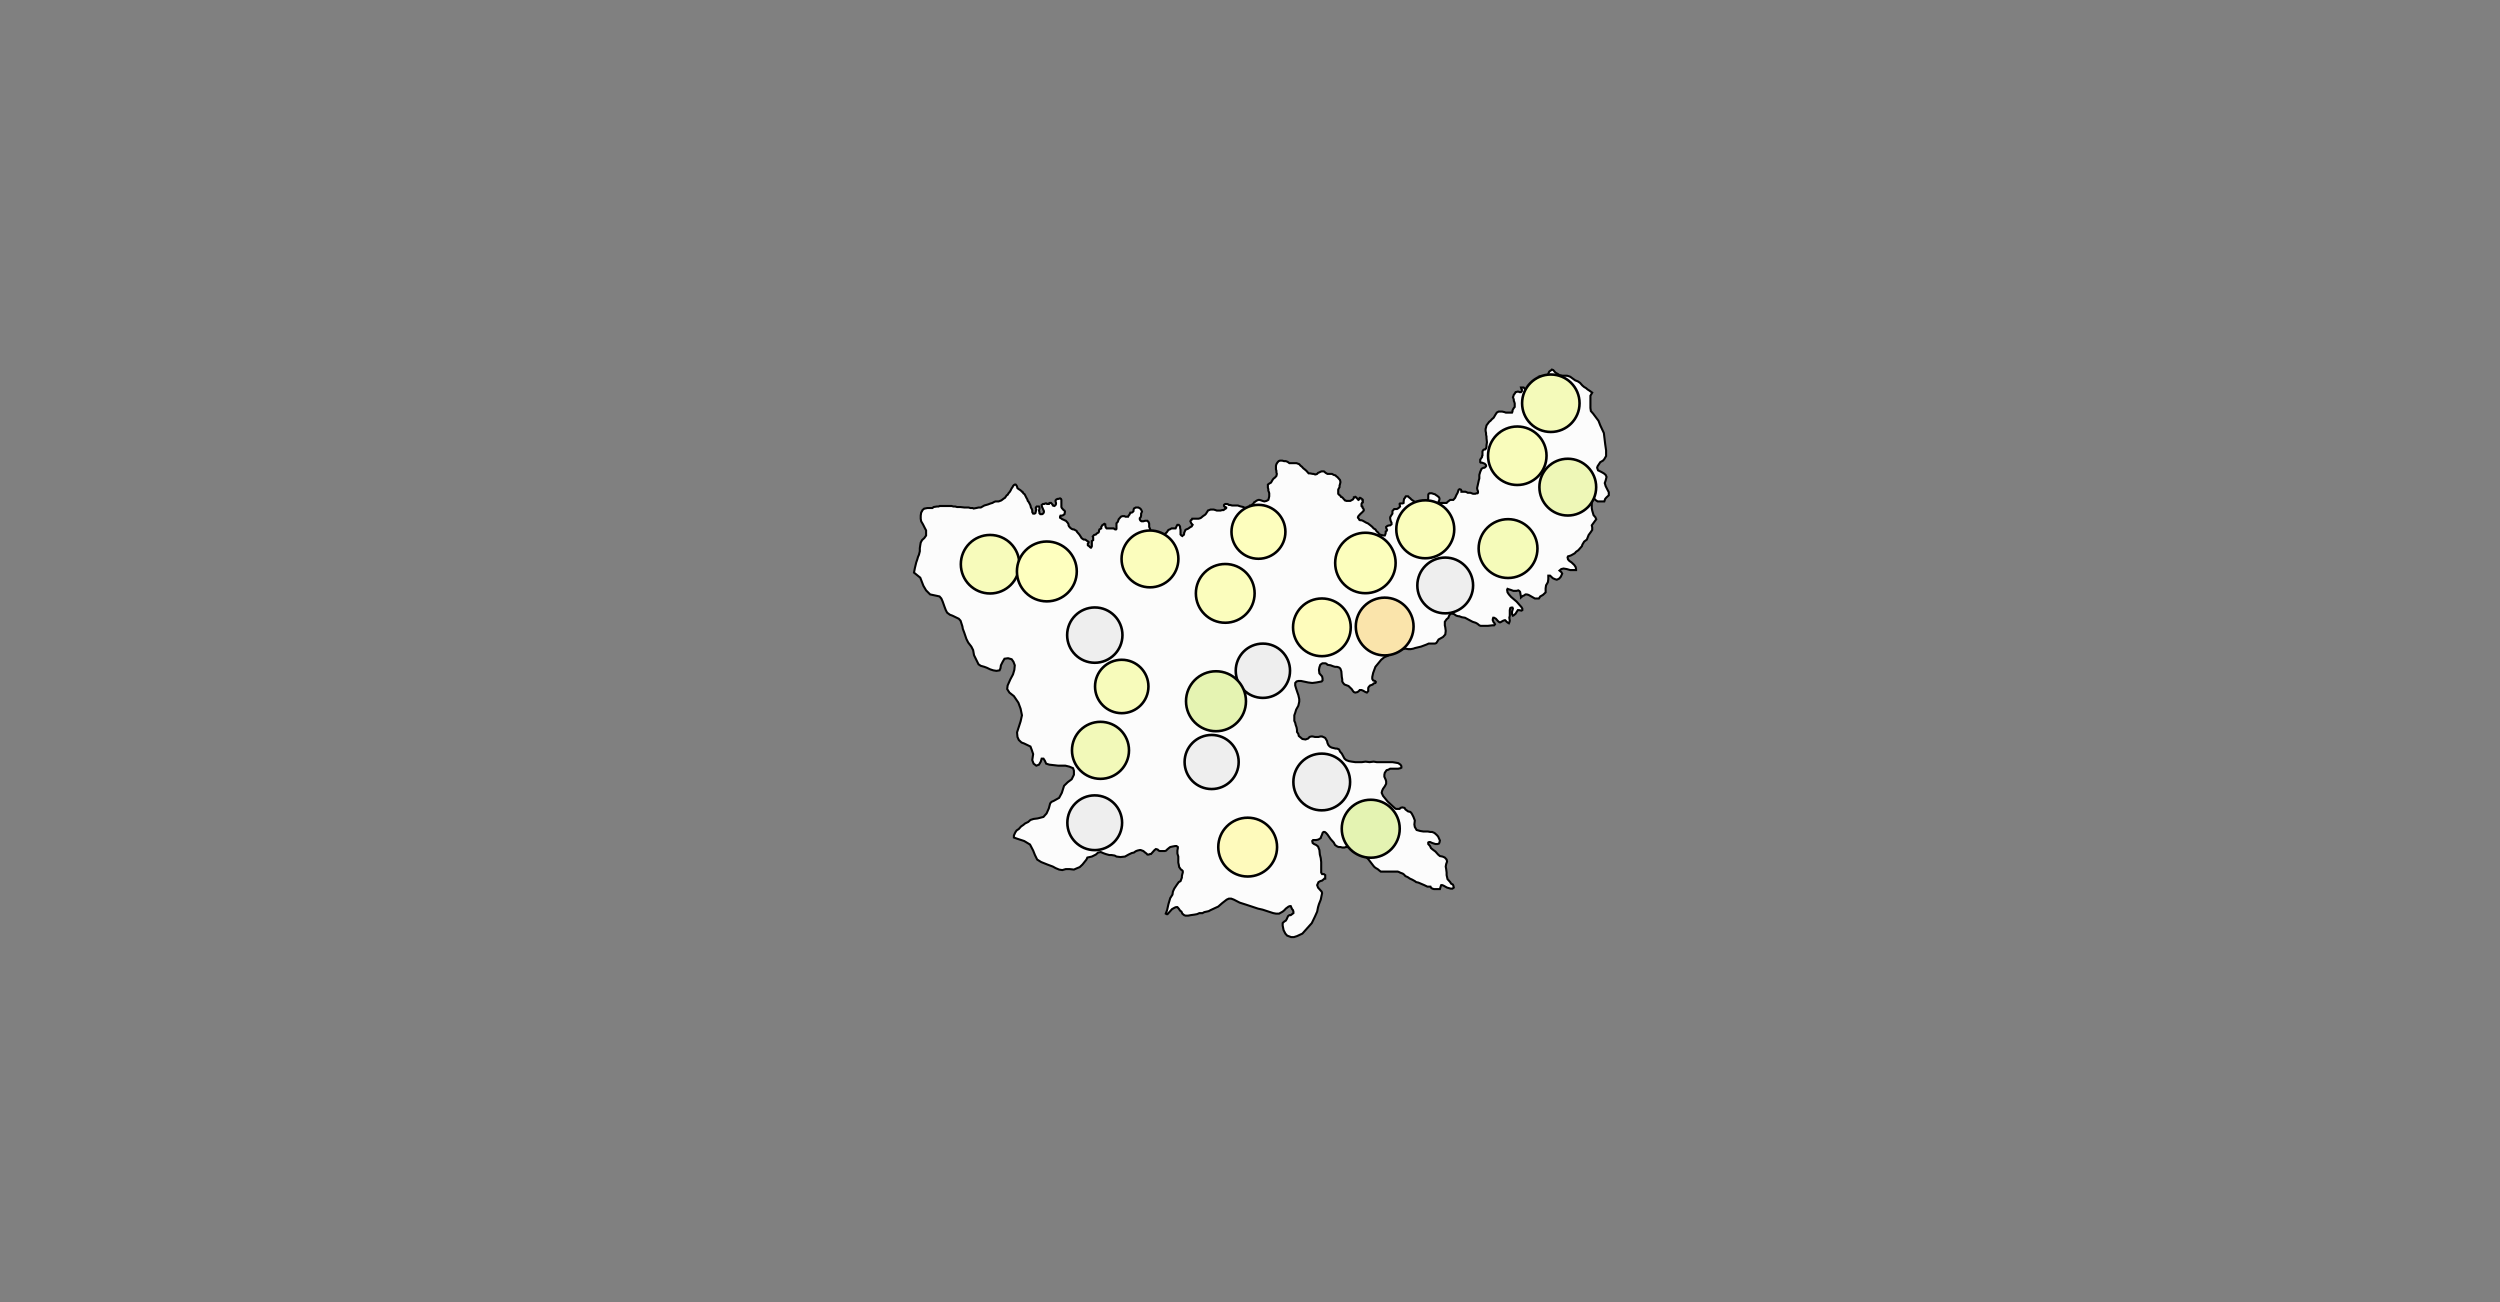 <?xml version="1.0" standalone="no"?><!DOCTYPE svg PUBLIC "-//W3C//DTD SVG 1.1//EN" "http://www.w3.org/Graphics/SVG/1.1/DTD/svg11.dtd"><svg id="chart" width="960" height="500" class="dorlingCart" data-type="dorlingCart" version="1.1" xmlns:xlink="http://www.w3.org/1999/xlink" xmlns="http://www.w3.org/2000/svg"><rect width="100%" height="100%" fill="#808080" stroke="none"/><defs class="svg-crowbar"><style type="text/css"><![CDATA[.feature{ fill: #fcfcfc; stroke: #000000; stroke-width: 0.2px; cursor: pointer; }]]></style></defs>
<g><g transform="translate(-1619.298,-720.252)scale(4,4)">
<path class="feature" data-q="JHARKHAND" d="M494.46,228.736L494.761,228.688L494.933,228.688L495.019,228.639L495.32,228.639L495.492,228.639L495.664,228.639L495.88,228.639L496.009,228.639L496.181,228.639L496.353,228.688L496.525,228.688L496.697,228.736L496.869,228.736L496.998,228.736L497.428,228.785L497.6,228.785L497.815,228.785L497.987,228.834L498.202,228.834L498.288,228.883L498.546,228.834L498.761,228.785L498.976,228.785L499.062,228.736L499.234,228.639L499.32,228.59L499.492,228.541L499.664,228.492L499.793,228.443L499.922,228.394L500.094,228.345L500.266,228.247L500.395,228.199L500.567,228.199L500.696,228.199L500.825,228.15L500.954,228.101L501.083,228.003L501.212,227.905L501.298,227.856L501.47,227.612L501.556,227.563L501.642,227.416L501.771,227.269L501.857,227.123L501.9,227.025L501.986,226.878L502.029,226.829L502.072,226.731L502.158,226.633L502.244,226.584L502.33,226.584L502.416,226.682L502.459,226.78L502.502,226.927L502.631,227.025L502.717,227.074L502.846,227.171L502.932,227.269L502.975,227.269L503.018,227.318L503.061,227.416L503.19,227.514L503.362,227.856L503.448,228.003L503.491,228.15L503.577,228.247L503.706,228.492L503.749,228.59L503.792,228.785L503.878,228.932L503.921,229.079L503.921,229.225L504.007,229.372L504.136,229.372L504.222,229.323L504.265,229.176L504.265,229.127L504.308,228.981L504.265,228.883L504.265,228.785L504.351,228.688L504.48,228.688L504.566,228.688L504.609,228.785L504.609,228.932L504.566,229.079L504.609,229.225L504.609,229.323L504.652,229.372L504.695,229.421L504.781,229.421L504.867,229.421L504.953,229.372L504.996,229.323L505.039,229.225L505.039,229.127L504.996,229.03L504.867,228.736L504.824,228.639L504.824,228.541L504.953,228.443L505.082,228.443L505.168,228.394L505.211,228.394L505.297,228.394L505.34,228.443L505.469,228.443L505.512,228.443L505.512,228.394L505.598,228.345L505.684,228.345L505.727,228.345L505.813,228.443L505.899,228.541L505.899,228.59L506.029,228.639L506.115,228.59L506.158,228.541L506.201,228.443L506.201,228.345L506.158,228.199L506.158,228.101L506.244,228.003L506.373,227.954L506.459,227.954L506.588,227.905L506.674,227.954L506.717,228.052L506.717,228.199L506.717,228.345L506.717,228.492L506.717,228.639L506.717,228.736L506.76,228.834L506.846,228.932L506.932,229.03L507.018,229.079L507.061,229.176L507.018,229.421L506.889,229.518L506.76,229.567L506.631,229.567L506.588,229.665L506.588,229.763L506.674,229.812L506.803,229.909L506.932,229.958L507.018,230.007L507.147,230.056L507.233,230.154L507.276,230.202L507.319,230.251L507.405,230.398L507.405,230.496L507.448,230.593L507.577,230.74L507.706,230.837L507.835,230.886L507.921,230.886L508.007,230.935L508.093,230.984L508.179,231.033L508.222,231.13L508.308,231.228L508.351,231.277L508.437,231.374L508.566,231.57L508.652,231.716L508.781,231.814L508.867,231.863L508.996,231.863L509.082,231.911L509.211,232.009L509.297,232.058L509.34,232.107L509.297,232.204L509.254,232.253L509.254,232.302L509.254,232.399L509.297,232.448L509.383,232.497L509.469,232.595L509.555,232.643L509.598,232.595L509.641,232.497L509.641,232.399L509.641,232.351L509.641,232.204L509.641,232.058L509.641,232.009L509.77,231.911L509.77,231.863L509.77,231.667L509.727,231.57L509.856,231.423L510.028,231.374L510.114,231.277L510.286,231.179L510.329,231.082L510.329,230.984L510.372,230.886L510.458,230.837L510.544,230.789L510.544,230.74L510.544,230.642L510.587,230.593L510.63,230.496L510.716,230.447L510.759,230.398L510.845,230.349L510.931,230.398L510.931,230.544L510.974,230.642L510.974,230.691L511.06,230.789L511.146,230.789L511.275,230.789L511.404,230.789L511.705,230.789L511.748,230.789L511.791,230.837L511.877,230.886L511.963,230.886L512.006,230.837L512.006,230.74L512.006,230.642L512.006,230.544L512.006,230.3L512.135,230.154L512.221,229.909L512.264,229.86L512.35,229.763L512.436,229.665L512.565,229.616L512.651,229.616L512.694,229.616L512.78,229.616L512.866,229.665L512.952,229.665L513.038,229.665L513.124,229.665L513.167,229.567L513.253,229.47L513.339,229.274L513.468,229.274L513.554,229.225L513.597,229.176L513.64,229.127L513.64,229.03L513.683,228.883L513.769,228.834L513.855,228.785L513.941,228.785L513.984,228.785L514.113,228.785L514.199,228.834L514.285,228.883L514.371,228.981L514.414,229.079L514.457,229.176L514.414,229.274L514.371,229.372L514.371,229.567L514.328,229.714L514.242,229.812L514.242,229.909L514.285,230.007L514.328,230.056L514.414,230.105L514.586,230.105L514.758,230.056L514.887,230.056L514.973,230.056L515.102,230.202L515.145,230.349L515.145,230.398L515.145,230.642L515.231,230.837L515.274,231.033L515.446,231.277L515.532,231.277L515.704,231.277L515.876,231.326L515.962,231.374L516.134,231.374L516.35,231.423L516.479,231.472L516.608,231.472L516.651,231.326L516.823,231.179L516.995,230.935L517.124,230.886L517.21,230.837L517.296,230.789L517.468,230.789L517.597,230.789L517.683,230.789L517.769,230.593L517.855,230.447L517.984,230.447L518.07,230.544L518.113,230.642L518.113,230.74L518.156,230.935L518.156,231.13L518.156,231.326L518.156,231.374L518.199,231.423L518.242,231.472L518.328,231.521L518.371,231.472L518.457,231.423L518.5,231.326L518.5,231.228L518.543,231.13L518.586,231.033L518.629,230.935L518.715,230.886L518.844,230.837L518.93,230.789L519.059,230.691L519.145,230.642L519.231,230.593L519.274,230.496L519.317,230.447L519.274,230.398L519.188,230.3L519.145,230.202L519.102,230.105L519.145,230.007L519.231,229.958L519.274,229.86L519.403,229.86L519.532,229.86L519.661,229.86L519.79,229.86L519.876,229.86L520.048,229.812L520.134,229.763L520.306,229.616L520.521,229.47L520.607,229.372L520.693,229.225L520.736,229.176L520.779,229.079L520.908,229.03L521.037,228.981L521.209,228.981L521.338,228.981L521.51,229.03L521.639,229.079L521.682,229.079L521.854,229.079L521.983,229.079L522.155,229.03L522.284,229.03L522.413,228.932L522.499,228.883L522.542,228.834L522.542,228.785L522.456,228.736L522.413,228.736L522.327,228.639L522.327,228.541L522.37,228.492L522.456,228.443L522.628,228.443L522.757,228.492L522.8,228.541L522.929,228.541L523.101,228.59L523.23,228.59L523.488,228.59L523.66,228.59L523.789,228.639L523.961,228.688L524.176,228.736L524.262,228.785L524.434,228.834L524.52,228.834L524.649,228.785L524.778,228.688L524.821,228.59L524.95,228.59L525.036,228.492L525.165,228.394L525.208,228.296L525.294,228.247L525.423,228.15L525.509,228.101L525.638,228.052L525.724,228.052L525.896,228.101L526.025,228.15L526.197,228.199L526.413,228.15L526.499,228.101L526.585,228.052L526.628,227.905L526.671,227.71L526.671,227.416L526.628,227.269L526.585,227.171L526.585,227.025L526.542,226.878L526.542,226.78L526.542,226.682L526.542,226.584L526.671,226.486L526.757,226.438L526.843,226.389L527.015,226.095L527.101,225.997L527.23,225.899L527.359,225.752L527.402,225.556L527.359,225.409L527.359,225.263L527.316,225.116L527.316,225.018L527.316,224.871L527.316,224.773L527.359,224.626L527.445,224.479L527.574,224.332L527.703,224.283L527.832,224.283L527.918,224.283L528.09,224.332L528.262,224.332L528.391,224.381L528.477,224.43L528.606,224.528L528.692,224.528L528.864,224.528L528.993,224.528L529.122,224.528L529.294,224.528L529.423,224.577L529.552,224.626L529.681,224.773L529.81,224.871L529.939,225.018L530.068,225.116L530.24,225.263L530.326,225.361L530.455,225.507L530.584,225.507L530.842,225.556L530.928,225.556L531.057,225.605L531.143,225.605L531.272,225.556L531.358,225.458L531.487,225.409L531.573,225.361L531.702,225.312L531.831,225.312L531.917,225.312L532.089,225.458L532.175,225.507L532.261,225.556L532.347,225.556L532.519,225.556L532.605,225.556L532.691,225.556L532.777,225.605L532.863,225.654L533.035,225.703L533.121,225.801L533.207,225.85L533.293,225.948L533.379,226.046L533.465,226.144L533.508,226.34L533.465,226.535L533.422,226.682L533.422,226.829L533.336,226.976L533.293,227.074L533.293,227.22L533.293,227.367L533.293,227.465L533.379,227.563L533.508,227.661L533.551,227.758L533.68,227.807L533.723,227.856L533.809,227.954L533.938,228.101L533.981,228.101L534.067,228.15L534.196,228.15L534.325,228.15L534.454,228.15L534.54,228.101L534.626,228.052L534.712,228.003L534.798,227.856L534.798,227.807L534.884,227.807L534.927,227.758L535.013,227.807L535.056,227.856L535.142,227.954L535.228,228.052L535.314,228.003L535.314,227.905L535.357,227.856L535.4,227.856L535.486,227.905L535.615,228.003L535.615,228.052L535.615,228.101L535.658,228.101L535.658,228.199L535.658,228.296L535.572,228.345L535.529,228.443L535.529,228.541L535.529,228.639L535.615,228.688L535.615,228.785L535.701,228.883L535.744,228.981L535.744,229.079L535.658,229.176L535.615,229.225L535.4,229.421L535.314,229.518L535.228,229.616L535.185,229.714L535.185,229.763L535.271,229.86L535.314,229.958L535.4,230.007L535.529,230.007L535.658,230.056L535.744,230.105L536.002,230.251L536.131,230.3L536.389,230.496L536.562,230.642L536.691,230.789L536.863,230.886L536.992,231.082L537.121,231.179L537.207,231.326L537.293,231.374L537.422,231.423L537.68,231.472L537.766,231.472L537.809,231.374L537.852,231.228L537.852,231.082L537.938,231.033L537.981,230.935L537.938,230.837L537.895,230.74L537.895,230.642L538.024,230.544L538.196,230.496L538.282,230.496L538.411,230.398L538.411,230.251L538.325,230.056L538.282,229.86L538.282,229.714L538.368,229.567L538.497,229.372L538.497,229.274L538.497,229.127L538.583,229.03L538.669,228.932L538.798,228.932L538.927,228.932L539.013,228.883L539.142,228.785L539.228,228.688L539.185,228.443L539.228,228.394L539.314,228.394L539.486,228.394L539.572,228.345L539.572,228.199L539.615,227.954L539.701,227.856L539.744,227.758L539.787,227.71L539.873,227.71L540.002,227.71L540.088,227.807L540.217,227.905L540.303,228.003L540.432,228.101L540.518,228.15L540.647,228.247L540.733,228.296L540.862,228.345L540.991,228.345L541.077,228.296L541.163,228.247L541.292,228.199L541.421,228.15L541.593,228.199L541.679,228.199L541.851,228.15L541.894,228.052L541.937,227.905L541.937,227.758L541.937,227.661L541.937,227.563L541.98,227.465L542.066,227.416L542.152,227.416L542.281,227.416L542.41,227.465L542.582,227.514L542.711,227.612L542.797,227.661L542.969,227.807L543.012,227.905L543.012,228.003L542.969,228.15L542.926,228.199L542.926,228.247L542.969,228.345L543.055,228.345L543.227,228.345L543.399,228.345L543.7,228.345L543.786,228.247L543.915,228.15L544.044,228.052L544.216,228.052L544.345,228.052L544.431,227.954L544.517,227.856L544.646,227.563L544.732,227.416L544.775,227.318L544.818,227.171L544.861,227.074L544.947,227.025L545.076,227.074L545.119,227.171L545.119,227.269L545.162,227.269L545.248,227.269L545.377,227.269L545.506,227.269L545.635,227.318L545.721,227.367L545.979,227.367L546.108,227.416L546.237,227.465L546.366,227.465L546.452,227.465L546.581,227.416L546.667,227.416L546.711,227.367L546.711,227.22L546.667,227.123L546.624,226.927L546.711,226.535L546.797,226.144L546.84,225.997L546.84,225.899L546.84,225.752L546.84,225.654L546.926,225.361L546.969,225.263L547.012,225.165L547.055,225.067L547.141,225.018L547.227,224.969L547.313,224.969L547.399,224.92L547.485,224.822L547.485,224.724L547.442,224.675L547.356,224.577L547.227,224.528L547.098,224.479L546.969,224.479L546.926,224.43L546.926,224.332L546.926,224.185L547.098,223.94L547.098,223.842L547.141,223.793L547.141,223.695L547.141,223.548L547.141,223.401L547.184,223.303L547.313,223.205L547.399,223.205L547.485,223.107L547.528,222.96L547.528,222.813L547.571,222.518L547.528,222.126L547.528,221.979L547.485,221.783L547.485,221.636L547.442,221.439L547.442,221.243L547.485,221.096L547.528,220.9L547.786,220.556L547.915,220.458L548.044,220.311L548.216,220.163L548.388,219.869L548.517,219.672L548.689,219.574L548.818,219.574L549.033,219.574L549.248,219.623L549.377,219.672L549.549,219.672L549.721,219.672L549.85,219.672L549.979,219.672L550.022,219.574L550.022,219.476L550.065,219.378L550.151,219.23L550.237,219.132L550.237,218.985L550.237,218.788L550.194,218.641L550.151,218.543L550.151,218.444L550.108,218.297L550.065,218.199L550.108,218.1L550.151,217.953L550.237,217.855L550.323,217.707L550.366,217.707L550.495,217.658L550.581,217.658L550.71,217.707L550.839,217.707L550.925,217.609L550.925,217.461L550.882,217.412L550.839,217.265L550.968,217.265L551.097,217.265L551.183,217.363L551.269,217.461L551.441,217.51L551.613,217.56L551.742,217.56L551.871,217.658L551.914,217.707L552,217.805L552.086,217.904L552.172,217.904L552.258,217.904L552.344,217.855L552.473,217.707L552.731,217.412L552.817,217.215L552.817,217.166L552.817,216.97L552.774,216.871L552.774,216.822L552.731,216.675L552.731,216.527L552.645,216.429L552.559,216.379L552.559,216.232L552.602,216.232L552.688,216.183L552.86,216.232L553.032,216.33L553.247,216.478L553.333,216.527L553.419,216.527L553.462,216.379L553.462,216.232L553.462,216.084L553.462,215.937L553.505,215.838L553.548,215.74L553.677,215.641L553.763,215.592L553.806,215.543L553.935,215.592L553.978,215.641L554.064,215.74L554.15,215.838L554.236,215.887L554.322,215.937L554.408,215.986L554.537,216.084L554.623,216.084L554.838,216.133L555.01,216.133L555.268,216.133L555.44,216.183L555.569,216.232L556.042,216.576L556.3,216.675L556.515,216.822L556.644,216.97L556.73,217.068L556.903,217.215L557.075,217.314L557.247,217.461L557.333,217.51L557.677,217.756L557.505,218.051L557.505,218.444L557.505,219.23L557.548,219.525L557.763,219.77L558.021,220.114L558.279,220.458L558.451,220.9L558.795,221.636L558.924,222.715L559.01,223.303L559.01,223.695L559.01,223.842L558.838,224.136L558.709,224.283L558.451,224.43L558.193,224.822L558.15,224.969L558.236,225.214L558.537,225.361L558.795,225.507L558.967,225.654L559.053,225.85L558.967,226.193L558.881,226.438L558.967,226.731L559.139,227.074L559.268,227.318L559.268,227.612L559.053,227.807L558.924,227.954L558.838,228.199L558.494,228.199L558.193,228.199L557.978,228.052L557.763,227.807L557.548,227.758L557.419,227.758L557.419,227.954L557.419,228.199L557.634,228.394L557.634,228.834L557.677,229.079L557.806,229.518L557.978,229.714L558.064,229.909L557.849,230.202L557.634,230.496L557.677,230.691L557.677,230.935L557.548,231.13L557.333,231.423L557.161,231.863L556.903,232.058L556.73,232.351L556.687,232.497L556.472,232.741L556.343,232.887L556.128,233.034L555.999,233.18L555.827,233.278L555.655,233.375L555.526,233.424L555.354,233.473L555.311,233.57L555.354,233.765L555.483,233.912L555.698,234.058L555.956,234.302L556.085,234.497L556.128,234.692L556.128,234.789L555.827,234.789L555.569,234.789L555.225,234.692L554.924,234.643L554.709,234.692L554.537,234.838L554.709,234.984L554.795,235.13L554.666,235.423L554.494,235.618L554.279,235.715L554.107,235.666L553.892,235.569L553.634,235.325L553.462,235.325L553.462,235.666L553.419,235.959L553.247,236.251L553.204,236.543L553.204,236.738L553.204,236.933L552.946,237.176L552.688,237.322L552.559,237.517L552.43,237.517L552.172,237.517L551.828,237.322L551.57,237.176L551.398,237.127L551.269,237.127L551.14,237.225L551.011,237.273L550.839,237.419L550.839,237.371L550.796,237.127L550.753,236.884L550.667,236.786L550.581,236.738L550.409,236.786L550.108,236.786L549.979,236.738L549.85,236.689L549.678,236.64L549.549,236.592L549.506,236.689L549.549,236.933L549.678,237.127L549.893,237.371L550.409,237.809L550.71,238.149L550.882,238.344L550.968,238.49L550.968,238.636L550.882,238.685L550.667,238.636L550.538,238.636L550.409,238.831L550.323,238.977L550.151,239.122L550.065,239.171L549.979,239.025L549.979,238.782L550.022,238.636L550.065,238.49L550.022,238.393L549.893,238.393L549.807,238.441L549.764,238.636L549.764,238.879L549.764,239.171L549.721,239.366L549.764,239.657L549.721,239.803L549.678,239.9L549.592,239.852L549.463,239.755L549.334,239.609L549.248,239.609L549.119,239.657L549.033,239.706L548.861,239.803L548.775,239.803L548.646,239.706L548.56,239.609L548.431,239.463L548.259,239.366L548.173,239.366L548.13,239.511L548.13,239.609L548.216,239.803L548.302,239.9L548.345,239.998L548.259,240.095L548.087,240.095L547.657,240.144L547.442,240.144L546.969,240.144L546.84,240.095L546.667,239.949L546.495,239.852L546.194,239.755L545.463,239.366L545.162,239.317L544.904,239.22L544.818,239.22L544.646,239.171L544.56,239.122L544.431,239.025L544.259,238.977L544.087,238.977L544.001,239.074L543.915,239.22L543.872,239.366L543.7,239.511L543.528,239.755L543.528,240.095L543.571,240.289L543.614,240.63L543.571,240.97L543.442,241.116L543.356,241.213L543.184,241.31L542.926,241.456L542.84,241.601L542.711,241.796L542.582,241.844L542.367,241.844L542.195,241.844L541.98,241.844L541.765,241.942L541.507,242.039L541.249,242.136L540.647,242.281L540.518,242.33L540.26,242.379L540.002,242.379L539.744,242.33L539.271,242.427L538.841,242.573L538.368,242.816L538.067,243.01L537.723,243.155L537.422,243.398L536.863,244.078L536.648,244.66L536.562,245.048L536.562,245.242L536.648,245.387L536.82,245.436L536.906,245.533L536.863,245.63L536.691,245.678L536.605,245.775L536.346,245.872L536.217,246.018L536.174,246.115L536.174,246.26L536.174,246.405L536.045,246.551L535.916,246.502L535.658,246.357L535.529,246.308L535.357,246.308L535.271,246.405L535.142,246.502L534.927,246.551L534.798,246.502L534.712,246.405L534.583,246.212L534.282,245.921L533.895,245.775L533.766,245.63L533.68,245.484L533.68,245.29L533.637,245.048L533.594,244.514L533.508,244.272L533.422,244.175L533.336,244.126L533.164,244.078L532.992,244.078L532.82,244.029L532.562,243.932L532.261,243.883L532.175,243.786L532.046,243.738L531.874,243.738L531.788,243.738L531.702,243.786L531.573,243.883L531.487,244.126L531.444,244.369L531.487,244.708L531.745,244.999L531.788,245.193L531.788,245.387L531.702,245.484L531.186,245.581L530.799,245.63L530.412,245.581L529.724,245.436L529.466,245.436L529.294,245.484L529.165,245.63L529.165,245.872L529.251,246.163L529.38,246.551L529.466,246.793L529.552,247.181L529.552,247.423L529.466,247.811L529.251,248.198L529.165,248.489L529.079,248.731L529.079,249.021L529.079,249.263L529.165,249.457L529.208,249.65L529.294,249.892L529.337,250.134L529.337,250.328L529.466,250.521L529.509,250.715L529.681,250.86L529.853,251.005L530.154,251.053L530.412,250.957L530.541,250.811L530.713,250.763L530.842,250.763L531.057,250.811L531.229,250.811L531.401,250.811L531.573,250.763L531.745,250.763L531.96,250.86L532.046,250.908L532.132,251.053L532.218,251.198L532.261,251.392L532.347,251.585L532.476,251.73L532.648,251.827L533.035,251.924L533.164,251.924L533.293,251.972L533.379,252.02L533.465,252.214L533.637,252.407L533.895,252.89L534.067,253.035L534.325,253.132L534.583,253.18L534.927,253.229L535.228,253.229L535.572,253.229L535.916,253.18L536.303,253.229L536.691,253.18L536.992,253.229L537.422,253.229L537.766,253.229L538.153,253.229L538.497,253.229L538.798,253.277L539.056,253.325L539.271,253.47L539.357,253.615L539.357,253.76L539.271,253.808L539.056,253.857L538.368,253.857L538.282,253.857L538.11,253.953L537.938,254.001L537.766,254.243L537.723,254.436L537.723,254.629L537.766,254.726L537.852,254.919L537.895,255.064L537.895,255.305L537.766,255.546L537.594,255.788L537.508,255.981L537.465,256.174L537.594,256.463L538.024,256.994L538.54,257.476L538.755,257.669L538.841,257.717L539.056,257.717L539.185,257.717L539.271,257.621L539.443,257.572L539.658,257.621L539.744,257.765L539.873,257.862L540.002,257.958L540.217,258.006L540.346,258.151L540.518,258.488L540.647,258.826L540.604,259.211L540.647,259.452L540.733,259.597L540.819,259.741L540.991,259.789L541.163,259.837L541.464,259.886L541.722,259.886L541.894,259.886L542.152,259.934L542.324,259.934L542.539,260.03L542.754,260.223L542.883,260.367L542.969,260.56L543.055,260.752L543.012,260.945L542.969,261.041L542.84,261.089L542.625,261.089L542.324,260.993L542.109,260.897L542.023,260.897L541.937,260.945L541.937,261.089L542.109,261.282L542.195,261.475L542.367,261.619L542.625,261.811L542.754,261.956L542.883,262.1L543.055,262.245L543.313,262.293L543.528,262.389L543.7,262.581L543.743,262.774L543.657,263.014L543.614,263.255L543.657,263.495L543.7,263.832L543.7,264.072L543.786,264.457L543.915,264.601L544.044,264.745L544.13,264.889L544.302,264.985L544.345,265.081L544.388,265.274L544.259,265.37L544.087,265.37L543.915,265.322L543.743,265.274L543.571,265.178L543.399,265.081L543.27,265.033L543.184,265.033L543.141,265.13L543.098,265.274L543.055,265.418L542.926,265.418L542.754,265.418L542.625,265.418L542.496,265.418L542.324,265.37L542.195,265.274L542.152,265.178L542.066,265.178L541.894,265.178L541.851,265.178L541.55,265.033L540.991,264.793L540.776,264.745L540.647,264.649L540.561,264.601L540.389,264.505L540.174,264.409L539.959,264.264L539.744,264.168L539.615,264.024L539.486,263.928L539.228,263.832L539.142,263.784L539.013,263.736L538.841,263.736L538.669,263.736L538.497,263.736L538.325,263.736L538.11,263.736L537.895,263.736L537.68,263.736L537.465,263.736L537.379,263.736L537.25,263.639L537.078,263.495L536.906,263.399L536.777,263.303L536.691,263.207L536.174,262.533L535.916,262.293L535.787,262.1L535.658,262.004L535.529,262.004L535.314,261.956L535.142,261.908L534.927,261.86L534.755,261.811L534.626,261.715L534.583,261.619L534.411,261.426L534.325,261.378L534.11,261.378L534.024,261.378L533.895,261.426L533.68,261.426L533.508,261.378L533.336,261.378L533.207,261.33L532.992,261.186L532.863,260.945L532.562,260.608L532.261,260.175L532.132,260.03L532.003,259.934L531.874,259.934L531.788,260.03L531.745,260.175L531.659,260.367L531.616,260.512L531.401,260.656L531.186,260.704L531.057,260.704L530.928,260.704L530.885,260.704L530.799,260.801L530.842,260.993L530.971,261.089L531.186,261.186L531.358,261.33L531.487,261.667L531.53,262.1L531.616,262.437L531.659,262.822L531.659,263.159L531.659,263.399L531.659,263.687L531.659,263.832L531.745,263.976L531.917,263.976L532.046,264.072L532.046,264.264L532.046,264.409L531.96,264.409L531.917,264.457L531.745,264.601L531.573,264.649L531.401,264.745L531.272,265.033L531.358,265.274L531.53,265.466L531.702,265.658L531.745,265.802L531.616,266.427L531.444,266.859L531.358,267.147L531.272,267.579L531.057,268.059L530.756,268.682L530.24,269.258L529.853,269.69L529.337,269.929L529.036,270.025L528.778,270.025L528.391,269.882L528.219,269.69L528.047,269.354L527.961,268.922L527.961,268.682L528.047,268.587L528.176,268.491L528.262,268.443L528.348,268.299L528.391,268.203L528.477,268.011L528.606,267.915L528.735,267.915L528.864,267.819L528.993,267.723L528.993,267.579L528.95,267.435L528.864,267.339L528.778,267.147L528.735,267.051L528.649,267.051L528.52,267.099L528.391,267.195L528.262,267.291L528.133,267.435L527.961,267.579L527.875,267.627L527.789,267.675L527.617,267.771L527.316,267.771L527.058,267.723L526.025,267.387L525.595,267.291L524.434,266.907L523.832,266.715L523.273,266.427L523.015,266.33L522.8,266.33L522.585,266.427L522.155,266.763L521.768,267.099L521.553,267.195L521.037,267.435L520.865,267.531L520.65,267.579L520.435,267.627L520.263,267.723L520.091,267.723L519.962,267.723L519.747,267.819L519.489,267.867L519.145,267.915L518.887,267.963L518.629,267.963L518.5,267.915L518.328,267.771L518.242,267.579L518.113,267.483L517.984,267.291L517.941,267.243L517.855,267.147L517.726,267.147L517.597,267.195L517.339,267.339L516.909,267.819L516.823,267.819L516.737,267.771L516.866,267.435L516.995,266.859L517.167,266.282L517.382,265.946L517.425,265.658L517.554,265.37L517.683,265.178L517.812,264.985L517.984,264.745L518.156,264.649L518.285,264.312L518.285,264.168L518.328,263.976L518.371,263.832L518.371,263.687L518.285,263.591L518.199,263.543L518.027,263.303L517.984,263.062L517.941,262.87L517.941,262.726L517.941,262.581L517.941,262.437L517.941,262.293L517.898,262.148L517.855,262.004L517.855,261.86L517.855,261.715L517.898,261.475L517.898,261.378L517.769,261.282L517.64,261.282L517.382,261.33L517.167,261.378L517.038,261.475L516.866,261.619L516.78,261.715L516.651,261.763L516.522,261.763L516.307,261.763L516.177,261.763L516.048,261.715L515.962,261.619L515.79,261.571L515.661,261.667L515.575,261.763L515.403,261.956L515.317,262.052L515.231,262.052L515.102,262.1L514.973,262.1L514.887,262.004L514.758,261.908L514.586,261.763L514.457,261.715L514.328,261.667L514.242,261.667L514.027,261.715L513.898,261.763L513.812,261.811L513.683,261.908L513.468,261.956L513.167,262.1L512.823,262.293L512.393,262.341L512.006,262.293L511.834,262.196L511.533,262.148L511.318,262.148L510.974,262.052L510.716,261.956L510.501,261.86L510.243,261.908L510.028,262.1L509.641,262.293L509.211,262.389L509.125,262.581L508.738,263.062L508.48,263.303L508.136,263.447L507.921,263.543L507.491,263.495L507.147,263.495L506.803,263.591L506.502,263.543L506.158,263.399L505.899,263.255L505.383,263.062L504.781,262.822L504.394,262.581L504.179,262.148L504.007,261.715L503.706,261.138L503.147,260.801L502.416,260.56L502.158,260.464L502.158,260.271L502.287,259.982L502.416,259.789L502.631,259.645L502.846,259.404L503.061,259.259L503.233,259.115L503.534,258.97L503.749,258.778L504.05,258.681L504.437,258.633L504.996,258.488L505.297,258.151L505.512,257.669L505.641,257.187L505.77,257.042L505.985,256.946L506.33,256.753L506.502,256.656L506.76,256.174L506.975,255.498L507.319,255.16L507.706,254.871L507.921,254.436L507.921,254.05L507.835,253.808L507.491,253.663L507.104,253.567L506.846,253.567L506.416,253.567L505.985,253.518L505.555,253.47L505.254,253.373L505.125,253.084L504.996,252.89L504.824,252.89L504.738,253.18L504.566,253.47L504.308,253.567L504.05,253.373L503.921,253.035L504.007,252.455L503.878,252.069L503.749,251.73L503.448,251.585L503.147,251.44L502.889,251.343L502.631,251.102L502.502,250.811L502.459,250.376L502.803,249.312L502.932,248.731L502.803,248.101L502.588,247.52L502.158,246.89L501.728,246.551L501.513,246.212L501.556,245.872L501.814,245.29L502.072,244.805L502.201,244.369L502.244,243.932L502.115,243.592L501.943,243.35L501.599,243.253L501.255,243.301L501.083,243.592L500.911,243.932L500.868,244.223L500.782,244.417L500.481,244.466L500.18,244.417L499.879,244.32L499.578,244.175L499.32,244.078L498.976,243.981L498.761,243.835L498.331,242.961L498.245,242.476L498.073,242.136L497.772,241.747L497.6,241.407L497.385,240.775L497.256,240.435L497.213,240.192L497.041,239.657L496.869,239.463L496.568,239.317L496.267,239.171L496.009,239.074L495.75,238.879L495.621,238.636L495.492,238.295L495.32,237.809L495.191,237.517L495.019,237.322L494.804,237.273L494.116,237.127L493.729,236.738L493.471,236.3L493.17,235.52L492.568,235.033L492.654,234.594L492.783,234.058L492.869,233.814L492.955,233.521L493.041,233.326L493.127,232.985L493.127,232.692L493.17,232.399L493.213,232.155L493.342,231.911L493.557,231.716L493.729,231.472L493.729,231.277L493.729,230.984L493.6,230.74L493.428,230.398L493.256,230.105L493.213,229.86L493.213,229.567L493.256,229.274L493.342,229.127L493.385,229.03L493.557,228.883L493.6,228.883L493.858,228.834L494.073,228.834L494.331,228.834Z"></path>
<circle class="distCircs" cx="531.726" cy="240.287" r="2.77" stroke="#000" stroke-width="0.25" fill="#fefcbc" data-q="JHARKHAND" data-r="BOKARO"><title>JHARKHAND - BOKARO: Census 2011 Total Rural Households = 204,021. Census 2011 Households with toilets = 13,525. Census 2001 Total Rural Households = 171,904. Census 2001 Households with toilets = 12,820. Difference between Census 2011 Households with toilets and Census 2001 Households with toilets = -0.8%</title></circle><circle class="distCircs" cx="515.222" cy="233.719" r="2.728" stroke="#000" stroke-width="0.25" fill="#fbfdbd" data-q="JHARKHAND" data-r="CHATRA"><title>JHARKHAND - CHATRA: Census 2011 Total Rural Households = 170,239. Census 2011 Households with toilets = 11,286. Census 2001 Total Rural Households = 125,198. Census 2001 Households with toilets = 7,071. Difference between Census 2011 Households with toilets and Census 2001 Households with toilets = 1.0%</title></circle><circle class="distCircs" cx="541.65" cy="230.875" r="2.782" stroke="#000" stroke-width="0.25" fill="#fafdbc" data-q="JHARKHAND" data-r="DEOGHAR"><title>JHARKHAND - DEOGHAR: Census 2011 Total Rural Households = 214,896. Census 2011 Households with toilets = 11,752. Census 2001 Total Rural Households = 166,501. Census 2001 Households with toilets = 7,150. Difference between Census 2011 Households with toilets and Census 2001 Households with toilets = 1.2%</title></circle><circle class="distCircs" cx="537.754" cy="240.209" r="2.773" stroke="#000" stroke-width="0.25" fill="#fae4ab" data-q="JHARKHAND" data-r="DHANBAD"><title>JHARKHAND - DHANBAD: Census 2011 Total Rural Households = 207,157. Census 2011 Households with toilets = 25,325. Census 2001 Total Rural Households = 205,914. Census 2001 Households with toilets = 38,746. Difference between Census 2011 Households with toilets and Census 2001 Households with toilets = -6.6%</title></circle><circle class="distCircs" cx="549.597" cy="232.727" r="2.823" stroke="#000" stroke-width="0.25" fill="#f5fbba" data-q="JHARKHAND" data-r="DUMKA"><title>JHARKHAND - DUMKA: Census 2011 Total Rural Households = 255,926. Census 2011 Households with toilets = 15,965. Census 2001 Total Rural Households = 316,710. Census 2001 Households with toilets = 12,928. Difference between Census 2011 Households with toilets and Census 2001 Households with toilets = 2.2%</title></circle><circle class="distCircs" cx="499.873" cy="234.228" r="2.809" stroke="#000" stroke-width="0.25" fill="#f7fbbb" data-q="JHARKHAND" data-r="GARHWA"><title>JHARKHAND - GARHWA: Census 2011 Total Rural Households = 241,497. Census 2011 Households with toilets = 11,897. Census 2001 Total Rural Households = 171,674. Census 2001 Households with toilets = 5,351. Difference between Census 2011 Households with toilets and Census 2001 Households with toilets = 1.8%</title></circle><circle class="distCircs" cx="535.903" cy="234.108" r="2.902" stroke="#000" stroke-width="0.25" fill="#fcfebd" data-q="JHARKHAND" data-r="GIRIDIH"><title>JHARKHAND - GIRIDIH: Census 2011 Total Rural Households = 356,247. Census 2011 Households with toilets = 20,703. Census 2001 Total Rural Households = 286,647. Census 2001 Households with toilets = 14,667. Difference between Census 2011 Households with toilets and Census 2001 Households with toilets = 0.7%</title></circle><circle class="distCircs" cx="550.484" cy="223.815" r="2.807" stroke="#000" stroke-width="0.25" fill="#f9fcbc" data-q="JHARKHAND" data-r="GODDA"><title>JHARKHAND - GODDA: Census 2011 Total Rural Households = 239,500. Census 2011 Households with toilets = 18,870. Census 2001 Total Rural Households = 190,107. Census 2001 Households with toilets = 12,393. Difference between Census 2011 Households with toilets and Census 2001 Households with toilets = 1.4%</title></circle><circle class="distCircs" cx="510.471" cy="252.095" r="2.737" stroke="#000" stroke-width="0.25" fill="#f2f9b9" data-q="JHARKHAND" data-r="GUMLA"><title>JHARKHAND - GUMLA: Census 2011 Total Rural Households = 176,770. Census 2011 Households with toilets = 11,274. Census 2001 Total Rural Households = 243,689. Census 2001 Households with toilets = 8,770. Difference between Census 2011 Households with toilets and Census 2001 Households with toilets = 2.8%</title></circle><circle class="distCircs" cx="522.448" cy="237.027" r="2.82" stroke="#000" stroke-width="0.25" fill="#fbfdbd" data-q="JHARKHAND" data-r="HAZARIBAGH"><title>JHARKHAND - HAZARIBAGH: Census 2011 Total Rural Households = 252,871. Census 2011 Households with toilets = 23,515. Census 2001 Total Rural Households = 302,918. Census 2001 Households with toilets = 25,506. Difference between Census 2011 Households with toilets and Census 2001 Households with toilets = 0.9%</title></circle><circle class="distCircs" cx="543.565" cy="236.267" r="2.677" stroke="#000" stroke-width="0.25" fill="#eee" data-q="JHARKHAND" data-r="JAMTARA"><title>JHARKHAND - JAMTARA: Census 2011 Total Rural Households = 135,540. Census 2011 Households with toilets = 5,964. Census 2001 Total Rural Households = NaN. Census 2001 Households with toilets = 0. Difference between Census 2011 Households with toilets and Census 2001 Households with toilets = NaN%</title></circle><circle class="distCircs" cx="521.142" cy="253.215" r="2.596" stroke="#000" stroke-width="0.25" fill="#eee" data-q="JHARKHAND" data-r="KHUNTI"><title>JHARKHAND - KHUNTI: Census 2011 Total Rural Households = 93,762. Census 2011 Households with toilets = 3,789. Census 2001 Total Rural Households = NaN. Census 2001 Households with toilets = 0. Difference between Census 2011 Households with toilets and Census 2001 Households with toilets = NaN%</title></circle><circle class="distCircs" cx="525.635" cy="231.117" r="2.588" stroke="#000" stroke-width="0.25" fill="#fdfebe" data-q="JHARKHAND" data-r="KODERMA"><title>JHARKHAND - KODERMA: Census 2011 Total Rural Households = 90,207. Census 2011 Households with toilets = 6,817. Census 2001 Total Rural Households = 66,657. Census 2001 Households with toilets = 4,691. Difference between Census 2011 Households with toilets and Census 2001 Households with toilets = 0.5%</title></circle><circle class="distCircs" cx="509.925" cy="241.033" r="2.655" stroke="#000" stroke-width="0.25" fill="#eee" data-q="JHARKHAND" data-r="LATEHAR"><title>JHARKHAND - LATEHAR: Census 2011 Total Rural Households = 122,902. Census 2011 Households with toilets = 8,858. Census 2001 Total Rural Households = NaN. Census 2001 Households with toilets = 0. Difference between Census 2011 Households with toilets and Census 2001 Households with toilets = NaN%</title></circle><circle class="distCircs" cx="512.511" cy="245.965" r="2.563" stroke="#000" stroke-width="0.25" fill="#f7fbbb" data-q="JHARKHAND" data-r="LOHARDAGA"><title>JHARKHAND - LOHARDAGA: Census 2011 Total Rural Households = 80,295. Census 2011 Households with toilets = 5,849. Census 2001 Total Rural Households = 61,100. Census 2001 Households with toilets = 3,358. Difference between Census 2011 Households with toilets and Census 2001 Households with toilets = 1.8%</title></circle><circle class="distCircs" cx="555.332" cy="226.828" r="2.725" stroke="#000" stroke-width="0.25" fill="#eef7b7" data-q="JHARKHAND" data-r="PAKUR"><title>JHARKHAND - PAKUR: Census 2011 Total Rural Households = 167,362. Census 2011 Households with toilets = 12,244. Census 2001 Total Rural Households = 126,943. Census 2001 Households with toilets = 4,551. Difference between Census 2011 Households with toilets and Census 2001 Households with toilets = 3.7%</title></circle><circle class="distCircs" cx="505.322" cy="234.921" r="2.873" stroke="#000" stroke-width="0.25" fill="#feffbf" data-q="JHARKHAND" data-r="PALAMU"><title>JHARKHAND - PALAMU: Census 2011 Total Rural Households = 316,135. Census 2011 Households with toilets = 23,502. Census 2001 Total Rural Households = 339,450. Census 2001 Households with toilets = 24,841. Difference between Census 2011 Households with toilets and Census 2001 Households with toilets = 0.1%</title></circle><circle class="distCircs" cx="524.601" cy="261.385" r="2.823" stroke="#000" stroke-width="0.25" fill="#fefabc" data-q="JHARKHAND" data-r="PASCHIM SINGHBHUM"><title>JHARKHAND - PASCHIM SINGHBHUM: Census 2011 Total Rural Households = 256,019. Census 2011 Households with toilets = 9,501. Census 2001 Total Rural Households = 348,111. Census 2001 Households with toilets = 16,862. Difference between Census 2011 Households with toilets and Census 2001 Households with toilets = -1.1%</title></circle><circle class="distCircs" cx="536.415" cy="259.622" r="2.783" stroke="#000" stroke-width="0.25" fill="#e4f3b2" data-q="JHARKHAND" data-r="PURBI SINGHBHUM"><title>JHARKHAND - PURBI SINGHBHUM: Census 2011 Total Rural Households = 215,676. Census 2011 Households with toilets = 29,437. Census 2001 Total Rural Households = 176,969. Census 2001 Households with toilets = 13,722. Difference between Census 2011 Households with toilets and Census 2001 Households with toilets = 5.9%</title></circle><circle class="distCircs" cx="526.061" cy="244.455" r="2.606" stroke="#000" stroke-width="0.25" fill="#eee" data-q="JHARKHAND" data-r="RAMGARH"><title>JHARKHAND - RAMGARH: Census 2011 Total Rural Households = 97,889. Census 2011 Households with toilets = 10,752. Census 2001 Total Rural Households = NaN. Census 2001 Households with toilets = 0. Difference between Census 2011 Households with toilets and Census 2001 Households with toilets = NaN%</title></circle><circle class="distCircs" cx="521.56" cy="247.382" r="2.878" stroke="#000" stroke-width="0.25" fill="#e5f3b2" data-q="JHARKHAND" data-r="RANCHI"><title>JHARKHAND - RANCHI: Census 2011 Total Rural Households = 322,679. Census 2011 Households with toilets = 42,680. Census 2001 Total Rural Households = 343,875. Census 2001 Households with toilets = 25,624. Difference between Census 2011 Households with toilets and Census 2001 Households with toilets = 5.8%</title></circle><circle class="distCircs" cx="553.703" cy="218.774" r="2.758" stroke="#000" stroke-width="0.25" fill="#f4faba" data-q="JHARKHAND" data-r="SAHIBGANJ"><title>JHARKHAND - SAHIBGANJ: Census 2011 Total Rural Households = 193,809. Census 2011 Households with toilets = 17,774. Census 2001 Total Rural Households = 158,045. Census 2001 Households with toilets = 10,741. Difference between Census 2011 Households with toilets and Census 2001 Households with toilets = 2.4%</title></circle><circle class="distCircs" cx="531.711" cy="255.133" r="2.723" stroke="#000" stroke-width="0.25" fill="#eee" data-q="JHARKHAND" data-r="SERAIKELA KHARSAWAN"><title>JHARKHAND - SERAIKELA KHARSAWAN: Census 2011 Total Rural Households = 165,883. Census 2011 Households with toilets = 10,697. Census 2001 Total Rural Households = NaN. Census 2001 Households with toilets = 0. Difference between Census 2011 Households with toilets and Census 2001 Households with toilets = NaN%</title></circle><circle class="distCircs" cx="509.918" cy="259.047" r="2.628" stroke="#000" stroke-width="0.25" fill="#eee" data-q="JHARKHAND" data-r="SIMDEGA"><title>JHARKHAND - SIMDEGA: Census 2011 Total Rural Households = 108,683. Census 2011 Households with toilets = 5,313. Census 2001 Total Rural Households = NaN. Census 2001 Households with toilets = 0. Difference between Census 2011 Households with toilets and Census 2001 Households with toilets = NaN%</title></circle></g></g></svg>
